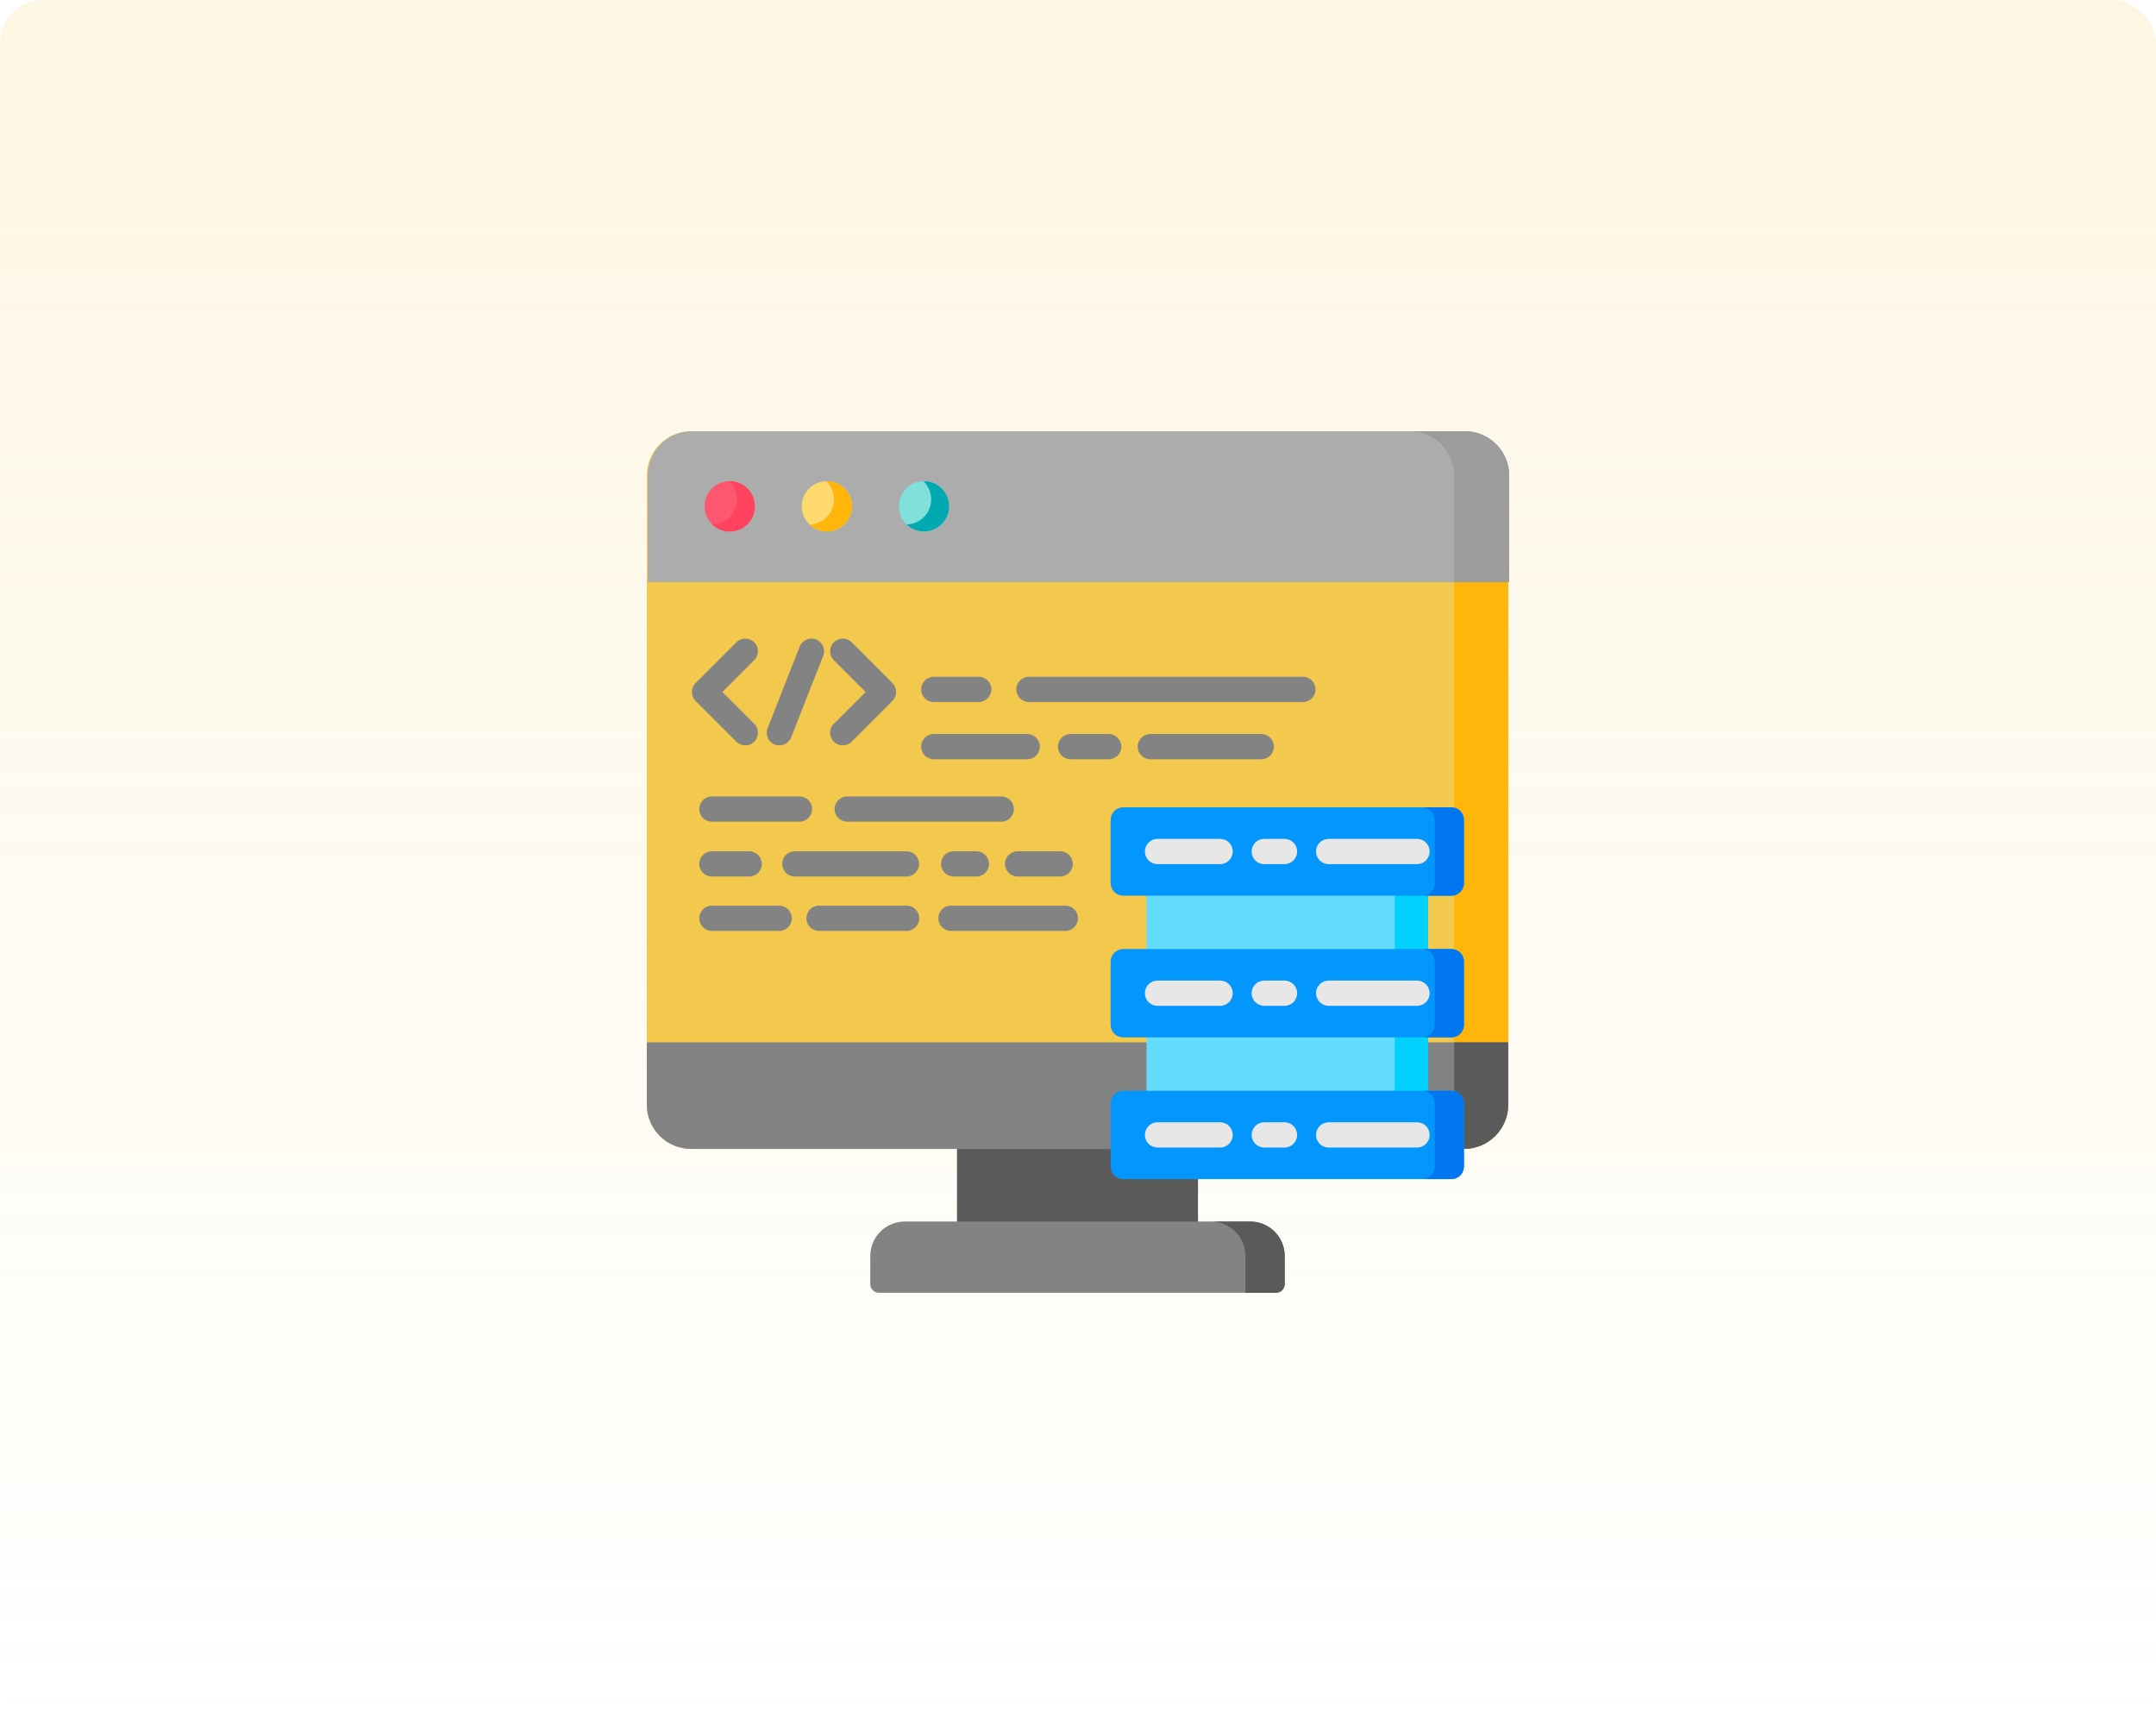 <svg width="200" height="160" viewBox="0 0 200 160" fill="none" xmlns="http://www.w3.org/2000/svg">
<rect width="200" height="160" rx="4" fill="url(#paint0_linear)"/>
<g clip-path="url(#clip0)">
<path d="M88.777 105.268H111.13V114.519H88.777V105.268Z" fill="#5A5A5A"/>
<path d="M135.806 106.563H64.102C61.837 106.563 60 104.727 60 102.461V44.102C60 41.837 61.837 40 64.102 40H135.806C138.071 40 139.908 41.837 139.908 44.102V102.461C139.908 104.727 138.071 106.563 135.806 106.563Z" fill="#F2C94C"/>
<path d="M139.909 44.103V102.461C139.909 104.726 138.072 106.563 135.806 106.563H130.795C133.061 106.563 134.898 104.726 134.898 102.461V44.103C134.898 41.837 133.061 40.001 130.795 40.001H135.806C138.072 40.001 139.909 41.837 139.909 44.103Z" fill="#FFB509"/>
<path d="M139.908 96.68H60V102.461C60 104.726 61.837 106.563 64.102 106.563H135.806C138.071 106.563 139.908 104.726 139.908 102.461V96.68Z" fill="#838383"/>
<path d="M139.909 96.68V102.461C139.909 104.727 138.072 106.563 135.806 106.563H130.795C133.061 106.563 134.898 104.727 134.898 102.461V96.68H139.909Z" fill="#5A5A5A"/>
<path d="M139.999 53.994H60.089V44.102C60.089 41.837 61.926 40 64.191 40H135.897C138.163 40 139.999 41.837 139.999 44.102V53.994Z" fill="#ACACAC"/>
<path d="M140 44.101V53.995H134.897V44.101C134.897 41.837 133.061 40.001 130.795 40.001H135.898C138.163 40.001 140 41.837 140 44.101Z" fill="#9C9C9C"/>
<path d="M118.374 119.91H81.534C81.09 119.91 80.73 119.55 80.73 119.106V116.501C80.73 114.734 82.162 113.301 83.929 113.301H115.978C117.745 113.301 119.178 114.734 119.178 116.501V119.106C119.178 119.55 118.818 119.91 118.374 119.91Z" fill="#838383"/>
<path d="M119.178 116.5V119.107C119.178 119.551 118.818 119.911 118.373 119.911H115.535V116.5C115.535 114.734 114.103 113.301 112.337 113.301H115.979C117.746 113.301 119.178 114.734 119.178 116.5Z" fill="#5A5A5A"/>
<path d="M69.137 69.139C68.837 69.139 68.537 69.025 68.308 68.796L64.527 65.014C64.069 64.557 64.069 63.815 64.527 63.357L68.308 59.576C68.766 59.118 69.508 59.118 69.966 59.576C70.424 60.034 70.424 60.776 69.966 61.233L67.013 64.186L69.966 67.139C70.424 67.597 70.424 68.338 69.966 68.796C69.737 69.025 69.437 69.139 69.137 69.139Z" fill="#838383"/>
<path d="M78.178 69.139C77.878 69.139 77.578 69.025 77.349 68.796C76.891 68.338 76.891 67.596 77.349 67.139L80.302 64.186L77.349 61.233C76.891 60.776 76.891 60.033 77.349 59.576C77.806 59.118 78.549 59.118 79.006 59.576L82.787 63.357C83.245 63.815 83.245 64.557 82.787 65.014L79.006 68.796C78.778 69.025 78.477 69.139 78.178 69.139Z" fill="#838383"/>
<path d="M72.3 69.14C72.158 69.14 72.013 69.114 71.872 69.058C71.269 68.822 70.973 68.141 71.21 67.539L74.181 59.976C74.418 59.374 75.098 59.077 75.7 59.314C76.302 59.551 76.599 60.231 76.362 60.834L73.391 68.396C73.21 68.858 72.768 69.14 72.3 69.14Z" fill="#838383"/>
<path d="M74.163 76.216H66.038C65.391 76.216 64.866 75.691 64.866 75.044C64.866 74.396 65.391 73.872 66.038 73.872H74.163C74.811 73.872 75.335 74.396 75.335 75.044C75.335 75.691 74.811 76.216 74.163 76.216Z" fill="#838383"/>
<path d="M92.878 76.216H78.593C77.946 76.216 77.421 75.691 77.421 75.044C77.421 74.396 77.946 73.872 78.593 73.872H92.878C93.525 73.872 94.05 74.396 94.05 75.044C94.05 75.691 93.525 76.216 92.878 76.216Z" fill="#838383"/>
<path d="M69.499 81.302H66.038C65.391 81.302 64.866 80.778 64.866 80.13C64.866 79.483 65.391 78.959 66.038 78.959H69.499C70.147 78.959 70.671 79.483 70.671 80.13C70.671 80.778 70.146 81.302 69.499 81.302Z" fill="#838383"/>
<path d="M90.573 81.302H88.465C87.818 81.302 87.293 80.778 87.293 80.13C87.293 79.483 87.818 78.959 88.465 78.959H90.573C91.22 78.959 91.745 79.483 91.745 80.13C91.745 80.778 91.22 81.302 90.573 81.302Z" fill="#838383"/>
<path d="M84.085 81.302H73.732C73.084 81.302 72.56 80.778 72.56 80.13C72.56 79.483 73.084 78.959 73.732 78.959H84.085C84.732 78.959 85.256 79.483 85.256 80.13C85.256 80.778 84.731 81.302 84.085 81.302Z" fill="#838383"/>
<path d="M98.346 81.302H94.397C93.751 81.302 93.226 80.778 93.226 80.13C93.226 79.483 93.751 78.959 94.397 78.959H98.346C98.993 78.959 99.518 79.483 99.518 80.13C99.518 80.778 98.993 81.302 98.346 81.302Z" fill="#838383"/>
<path d="M90.787 65.119H86.623C85.975 65.119 85.451 64.595 85.451 63.947C85.451 63.3 85.975 62.775 86.623 62.775H90.787C91.435 62.775 91.959 63.3 91.959 63.947C91.959 64.595 91.435 65.119 90.787 65.119Z" fill="#838383"/>
<path d="M120.86 65.119H95.451C94.804 65.119 94.279 64.595 94.279 63.947C94.279 63.3 94.804 62.775 95.451 62.775H120.86C121.507 62.775 122.032 63.3 122.032 63.947C122.032 64.595 121.507 65.119 120.86 65.119Z" fill="#838383"/>
<path d="M117 70.426H106.708C106.061 70.426 105.536 69.901 105.536 69.254C105.536 68.607 106.061 68.082 106.708 68.082H117C117.648 68.082 118.172 68.607 118.172 69.254C118.172 69.901 117.648 70.426 117 70.426Z" fill="#838383"/>
<path d="M102.849 70.426H99.31C98.663 70.426 98.138 69.901 98.138 69.254C98.138 68.607 98.663 68.082 99.31 68.082H102.849C103.496 68.082 104.02 68.607 104.02 69.254C104.02 69.901 103.496 70.426 102.849 70.426Z" fill="#838383"/>
<path d="M95.29 70.426H86.622C85.975 70.426 85.45 69.901 85.45 69.254C85.45 68.607 85.975 68.082 86.622 68.082H95.29C95.938 68.082 96.462 68.607 96.462 69.254C96.462 69.901 95.938 70.426 95.29 70.426Z" fill="#838383"/>
<path d="M84.1 86.347H75.975C75.327 86.347 74.803 85.822 74.803 85.175C74.803 84.528 75.327 84.003 75.975 84.003H84.1C84.747 84.003 85.272 84.528 85.272 85.175C85.272 85.822 84.747 86.347 84.1 86.347Z" fill="#838383"/>
<path d="M72.281 86.347H66.038C65.391 86.347 64.866 85.822 64.866 85.175C64.866 84.528 65.391 84.003 66.038 84.003H72.281C72.928 84.003 73.453 84.528 73.453 85.175C73.453 85.822 72.928 86.347 72.281 86.347Z" fill="#838383"/>
<path d="M98.828 86.347H88.215C87.567 86.347 87.043 85.822 87.043 85.175C87.043 84.528 87.567 84.003 88.215 84.003H98.828C99.476 84.003 100 84.528 100 85.175C100 85.822 99.476 86.347 98.828 86.347Z" fill="#838383"/>
<path d="M106.354 81.155H132.471V89.999H106.354V81.155Z" fill="#64DCFC"/>
<path d="M106.354 94.824H132.471V103.026H106.354V94.824Z" fill="#64DCFC"/>
<path d="M129.383 81.155H132.471V89.999H129.383V81.155Z" fill="#00D1FC"/>
<path d="M129.383 94.824H132.471V103.026H129.383V94.824Z" fill="#00D1FC"/>
<path d="M134.634 83.076H104.191C103.547 83.076 103.025 82.554 103.025 81.91V76.049C103.025 75.405 103.547 74.883 104.191 74.883H134.634C135.278 74.883 135.799 75.405 135.799 76.049V81.91C135.799 82.554 135.278 83.076 134.634 83.076Z" fill="#0396FD"/>
<path d="M134.634 96.22H104.191C103.547 96.22 103.025 95.698 103.025 95.054V89.193C103.025 88.549 103.547 88.027 104.191 88.027H134.634C135.278 88.027 135.799 88.549 135.799 89.193V95.054C135.799 95.698 135.278 96.22 134.634 96.22Z" fill="#0396FD"/>
<path d="M134.634 109.364H104.191C103.547 109.364 103.025 108.842 103.025 108.198V102.337C103.025 101.693 103.547 101.171 104.191 101.171H134.634C135.278 101.171 135.799 101.693 135.799 102.337V108.198C135.799 108.842 135.278 109.364 134.634 109.364Z" fill="#0396FD"/>
<path d="M135.8 76.049V81.91C135.8 82.554 135.278 83.076 134.634 83.076H131.929C132.574 83.076 133.094 82.554 133.094 81.91V76.049C133.094 75.405 132.574 74.883 131.929 74.883H134.634C135.278 74.883 135.8 75.405 135.8 76.049Z" fill="#0077F0"/>
<path d="M135.8 89.192V95.054C135.8 95.699 135.278 96.22 134.634 96.22H131.929C132.574 96.22 133.094 95.699 133.094 95.054V89.192C133.094 88.549 132.574 88.026 131.929 88.026H134.634C135.278 88.026 135.8 88.549 135.8 89.192Z" fill="#0077F0"/>
<path d="M135.8 102.337V108.199C135.8 108.842 135.278 109.365 134.634 109.365H131.929C132.574 109.365 133.094 108.842 133.094 108.199V102.337C133.094 101.693 132.574 101.171 131.929 101.171H134.634C135.278 101.171 135.8 101.693 135.8 102.337Z" fill="#0077F0"/>
<path d="M113.182 80.151H107.378C106.731 80.151 106.206 79.627 106.206 78.98C106.206 78.332 106.731 77.808 107.378 77.808H113.182C113.829 77.808 114.354 78.332 114.354 78.98C114.354 79.627 113.829 80.151 113.182 80.151Z" fill="#E7E7E7"/>
<path d="M131.447 80.151H123.253C122.606 80.151 122.081 79.627 122.081 78.98C122.081 78.332 122.606 77.808 123.253 77.808H131.447C132.094 77.808 132.618 78.332 132.618 78.98C132.618 79.627 132.094 80.151 131.447 80.151Z" fill="#E7E7E7"/>
<path d="M119.156 80.151H117.278C116.631 80.151 116.106 79.627 116.106 78.98C116.106 78.332 116.631 77.808 117.278 77.808H119.156C119.804 77.808 120.328 78.332 120.328 78.98C120.328 79.627 119.803 80.151 119.156 80.151Z" fill="#E7E7E7"/>
<path d="M113.182 93.295H107.378C106.731 93.295 106.206 92.771 106.206 92.124C106.206 91.477 106.731 90.952 107.378 90.952H113.182C113.829 90.952 114.354 91.477 114.354 92.124C114.354 92.771 113.829 93.295 113.182 93.295Z" fill="#E7E7E7"/>
<path d="M131.447 93.295H123.253C122.606 93.295 122.081 92.771 122.081 92.124C122.081 91.477 122.606 90.952 123.253 90.952H131.447C132.094 90.952 132.618 91.477 132.618 92.124C132.618 92.771 132.094 93.295 131.447 93.295Z" fill="#E7E7E7"/>
<path d="M119.156 93.295H117.278C116.631 93.295 116.106 92.771 116.106 92.124C116.106 91.477 116.631 90.952 117.278 90.952H119.156C119.804 90.952 120.328 91.477 120.328 92.124C120.328 92.771 119.803 93.295 119.156 93.295Z" fill="#E7E7E7"/>
<path d="M113.182 106.439H107.378C106.731 106.439 106.206 105.915 106.206 105.268C106.206 104.621 106.731 104.096 107.378 104.096H113.182C113.829 104.096 114.354 104.621 114.354 105.268C114.354 105.915 113.829 106.439 113.182 106.439Z" fill="#E7E7E7"/>
<path d="M131.447 106.439H123.253C122.606 106.439 122.081 105.915 122.081 105.268C122.081 104.621 122.606 104.096 123.253 104.096H131.447C132.094 104.096 132.618 104.621 132.618 105.268C132.618 105.915 132.094 106.439 131.447 106.439Z" fill="#E7E7E7"/>
<path d="M119.156 106.439H117.278C116.631 106.439 116.106 105.915 116.106 105.268C116.106 104.621 116.631 104.096 117.278 104.096H119.156C119.804 104.096 120.328 104.621 120.328 105.268C120.328 105.915 119.803 106.439 119.156 106.439Z" fill="#E7E7E7"/>
<path d="M70.023 46.963C70.023 48.252 68.978 49.296 67.689 49.296C66.4 49.296 65.355 48.252 65.355 46.963C65.355 45.674 66.4 44.629 67.689 44.629C68.978 44.629 70.023 45.674 70.023 46.963Z" fill="#FF5770"/>
<path d="M79.034 46.963C79.034 48.252 77.99 49.296 76.701 49.296C75.412 49.296 74.367 48.252 74.367 46.963C74.367 45.674 75.412 44.629 76.701 44.629C77.99 44.629 79.034 45.674 79.034 46.963Z" fill="#FFD86E"/>
<path d="M88.046 46.963C88.046 48.252 87.001 49.296 85.712 49.296C84.423 49.296 83.379 48.252 83.379 46.963C83.379 45.674 84.423 44.629 85.712 44.629C87.001 44.629 88.046 45.674 88.046 46.963Z" fill="#80E0DC"/>
<path d="M70.021 46.963C70.021 48.252 68.978 49.295 67.69 49.295C67.065 49.295 66.498 49.051 66.08 48.65C67.342 48.623 68.359 47.591 68.359 46.32C68.359 45.655 68.08 45.056 67.635 44.632C67.653 44.63 67.672 44.63 67.69 44.63C68.978 44.63 70.021 45.674 70.021 46.963Z" fill="#FF435F"/>
<path d="M79.033 46.963C79.033 48.252 77.99 49.295 76.7 49.295C76.076 49.295 75.51 49.051 75.09 48.65C76.354 48.623 77.371 47.591 77.371 46.32C77.371 45.655 77.092 45.056 76.647 44.632C76.664 44.63 76.682 44.63 76.7 44.63C77.99 44.63 79.033 45.674 79.033 46.963Z" fill="#FFB509"/>
<path d="M88.046 46.963C88.046 48.252 87 49.295 85.712 49.295C85.088 49.295 84.522 49.051 84.102 48.65C85.366 48.623 86.381 47.591 86.381 46.32C86.381 45.655 86.103 45.056 85.657 44.632C85.675 44.63 85.695 44.63 85.712 44.63C87 44.63 88.046 45.674 88.046 46.963Z" fill="#00A8B0"/>
</g>
<defs>
<linearGradient id="paint0_linear" x1="100" y1="0" x2="100" y2="160" gradientUnits="userSpaceOnUse">
<stop stop-color="#F2C94C" stop-opacity="0.16"/>
<stop offset="1" stop-color="#F2C94C" stop-opacity="0"/>
</linearGradient>
<clipPath id="clip0">
<rect width="80" height="80" fill="white" transform="translate(60 40)"/>
</clipPath>
</defs>
</svg>
